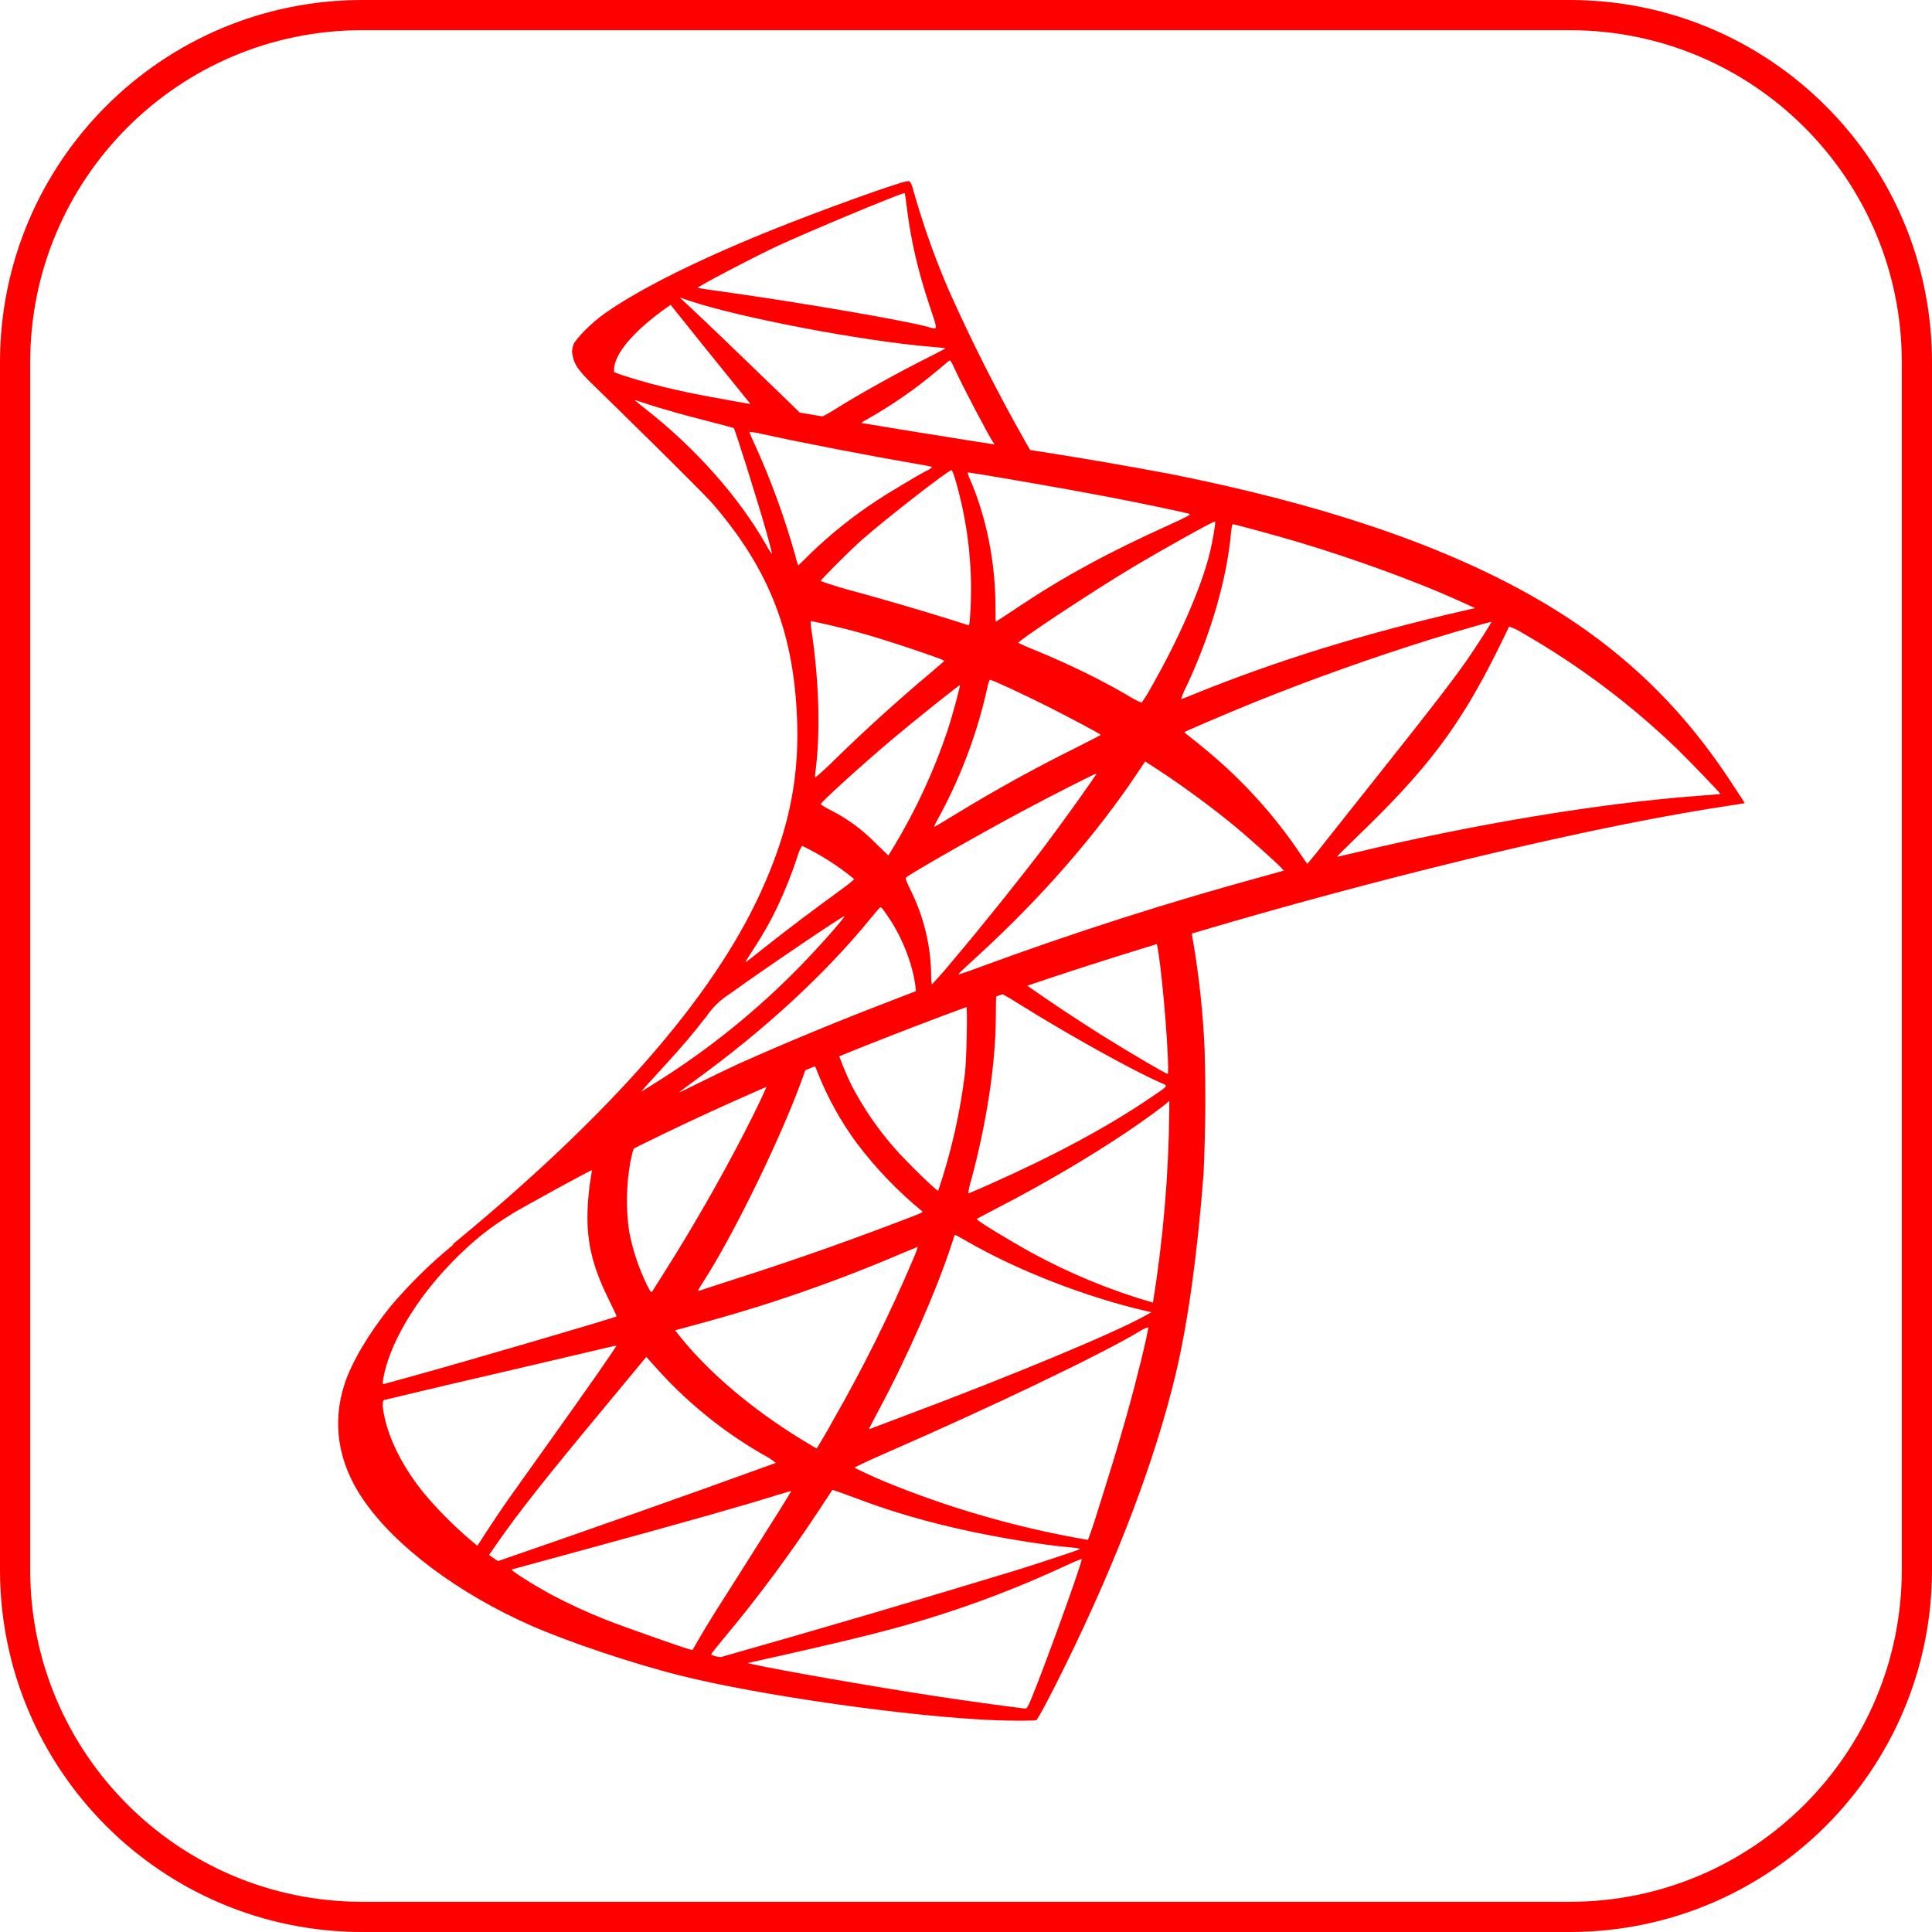 <svg width="64" height="64" viewBox="0 0 64 64" fill="none" xmlns="http://www.w3.org/2000/svg">
<path d="M0.5 12C0.5 5.649 5.649 0.5 12 0.5H52C58.351 0.5 63.5 5.649 63.5 12V52C63.5 58.351 58.351 63.5 52 63.5H12C5.649 63.5 0.5 58.351 0.5 52V12Z" stroke="#FF0000"/>
<path d="M19.038 11.323C19.038 11.323 18.869 11.593 19.03 11.992C19.128 12.239 19.425 12.537 19.753 12.851C19.753 12.851 23.184 16.2 23.605 16.684C25.507 18.88 26.334 21.041 26.41 24.022C26.457 25.935 26.089 27.618 25.192 29.575C23.586 33.079 20.199 36.944 14.971 41.241L15.736 40.986C16.231 40.618 16.901 40.223 18.482 39.358C22.122 37.369 26.208 35.538 31.23 33.651C38.453 30.937 50.333 27.752 57.095 26.717L57.798 26.608L57.692 26.438C57.072 25.478 56.651 24.885 56.141 24.256C54.66 22.422 52.864 20.926 50.665 19.696C47.643 18.002 43.722 16.687 38.765 15.701C37.217 15.41 35.665 15.144 34.109 14.904C31.325 14.477 28.546 14.024 25.77 13.544C24.867 13.384 23.518 13.159 22.623 12.966C21.933 12.819 21.252 12.636 20.581 12.418C20.012 12.194 19.211 11.978 19.038 11.323ZM21.027 13.255C21.034 13.251 21.161 13.291 21.319 13.344C21.608 13.442 21.99 13.556 22.436 13.682C22.747 13.767 23.089 13.86 23.454 13.952C23.918 14.071 24.302 14.173 24.306 14.179C24.357 14.236 25.137 16.725 25.403 17.679C25.505 18.044 25.581 18.348 25.575 18.355C25.501 18.263 25.437 18.163 25.384 18.057C24.483 16.472 23.053 14.859 21.401 13.561C21.273 13.463 21.148 13.361 21.027 13.255ZM24.831 14.305C24.971 14.318 25.11 14.342 25.246 14.377C26.561 14.666 28.911 15.12 30.42 15.376C30.673 15.418 30.879 15.46 30.879 15.475C30.817 15.531 30.747 15.575 30.671 15.607C30.418 15.735 29.392 16.349 29.049 16.578C28.268 17.091 27.535 17.675 26.861 18.323C26.725 18.462 26.585 18.599 26.442 18.731C26.405 18.636 26.376 18.539 26.355 18.44C25.994 17.145 25.532 15.881 24.974 14.659C24.918 14.545 24.867 14.428 24.823 14.309C24.823 14.307 24.823 14.305 24.831 14.305ZM31.519 15.575C31.561 15.59 31.646 15.851 31.793 16.434C32.131 17.807 32.241 19.226 32.118 20.635L32.092 20.716L31.695 20.588C30.594 20.243 29.488 19.917 28.376 19.611C27.974 19.508 27.577 19.387 27.186 19.249C27.186 19.203 28.14 18.248 28.55 17.885C29.334 17.192 31.444 15.552 31.519 15.575ZM32.05 15.652C32.073 15.63 35.246 16.179 36.687 16.455C37.762 16.661 39.315 16.986 39.409 17.027C39.456 17.044 39.294 17.133 38.778 17.367C36.738 18.285 35.225 19.109 33.72 20.114C33.325 20.378 32.995 20.595 32.989 20.595C32.981 20.595 32.976 20.373 32.976 20.106C32.976 18.64 32.681 17.158 32.145 15.907C32.106 15.825 32.074 15.739 32.05 15.652ZM40.252 17.275C40.276 17.299 40.172 17.925 40.082 18.295C39.802 19.443 39.058 21.151 38.14 22.756C38.044 22.937 37.936 23.111 37.817 23.278C37.656 23.21 37.5 23.128 37.352 23.034C36.455 22.509 35.439 22.014 34.324 21.553C34.124 21.474 33.927 21.389 33.733 21.298C33.682 21.251 36.162 19.608 37.477 18.82C38.529 18.189 40.223 17.245 40.252 17.275ZM40.839 17.367C40.909 17.367 42.316 17.749 43.042 17.968C44.855 18.51 46.946 19.273 48.302 19.889L48.865 20.144L48.468 20.235C45.151 21 42.305 21.878 39.568 22.989C39.341 23.083 39.143 23.159 39.128 23.159C39.167 23.023 39.22 22.891 39.288 22.766C40.112 21.017 40.643 19.181 40.782 17.624C40.794 17.481 40.82 17.367 40.839 17.367ZM26.856 20.58C26.878 20.558 27.949 20.809 28.533 20.973C29.411 21.219 31.279 21.844 31.279 21.893C31.279 21.901 31.072 22.082 30.822 22.292C29.736 23.205 28.685 24.157 27.67 25.146C27.46 25.357 27.242 25.559 27.016 25.752C27.001 25.752 26.994 25.703 27.003 25.646C27.179 24.347 27.141 22.681 26.897 20.985C26.873 20.852 26.858 20.717 26.854 20.582L26.856 20.58ZM49.403 20.601C49.417 20.618 48.905 21.419 48.587 21.876C48.119 22.543 47.446 23.419 45.907 25.355L43.88 27.909C43.695 28.149 43.504 28.385 43.308 28.616C43.302 28.616 43.202 28.476 43.089 28.306C42.221 27.01 41.168 25.847 39.965 24.853C39.777 24.695 39.586 24.541 39.392 24.39C39.334 24.351 39.282 24.306 39.234 24.256C39.234 24.235 40.546 23.674 41.547 23.266C43.486 22.486 45.455 21.784 47.45 21.162C48.389 20.875 49.388 20.588 49.403 20.601ZM49.993 20.756C50.148 20.808 50.296 20.88 50.433 20.968C52.307 22.042 54.04 23.344 55.593 24.845C56.005 25.248 57.01 26.296 56.995 26.304L56.224 26.366C52.973 26.61 48.816 27.301 44.813 28.264C44.541 28.327 44.307 28.383 44.29 28.383C44.275 28.383 44.572 28.085 44.951 27.72C47.303 25.461 48.374 24.035 49.636 21.485C49.823 21.107 49.983 20.777 49.989 20.758H49.993V20.756ZM32.806 22.52C32.915 22.541 33.918 23.009 34.674 23.387C35.365 23.733 36.413 24.292 36.466 24.341C36.472 24.347 36.104 24.538 35.645 24.768C34.284 25.444 32.952 26.179 31.655 26.972C31.283 27.199 30.975 27.384 30.964 27.384C30.932 27.384 30.943 27.356 31.151 26.978C31.869 25.64 32.396 24.208 32.719 22.724C32.749 22.592 32.783 22.511 32.806 22.518V22.52ZM31.797 22.698C31.818 22.72 31.559 23.676 31.393 24.186C30.944 25.527 30.349 26.816 29.619 28.028L29.428 28.34L28.996 27.922C28.576 27.494 28.092 27.135 27.56 26.859C27.428 26.799 27.303 26.727 27.186 26.642C27.186 26.578 28.503 25.382 29.519 24.521C30.248 23.905 31.78 22.679 31.797 22.698ZM37.934 25.223L38.31 25.467C39.175 26.028 40.197 26.782 40.977 27.431C41.415 27.796 42.263 28.557 42.437 28.74L42.53 28.84L41.906 29.014C38.711 29.885 35.556 30.895 32.449 32.04C32.225 32.126 31.998 32.205 31.769 32.278C31.725 32.278 31.68 32.318 32.477 31.585C34.517 29.709 36.317 27.641 37.662 25.631L37.934 25.223ZM36.321 25.627C36.34 25.646 35.276 27.135 34.645 27.977C33.888 28.982 32.541 30.665 31.614 31.759C31.378 32.048 31.133 32.329 30.879 32.603C30.858 32.609 30.847 32.497 30.845 32.32C30.845 31.385 30.607 30.387 30.191 29.541C30.014 29.184 29.984 29.099 30.02 29.065C30.165 28.933 32.415 27.649 33.833 26.891C34.808 26.368 36.304 25.607 36.321 25.627ZM26.567 28.017C27.185 28.313 27.764 28.683 28.293 29.118C28.31 29.128 28.108 29.294 27.847 29.483C27.113 30.012 25.998 30.852 25.354 31.366C24.674 31.908 24.651 31.925 24.727 31.806C25.237 31.026 25.492 30.586 25.76 30.021C26 29.52 26.236 28.924 26.406 28.406C26.441 28.269 26.496 28.138 26.57 28.017H26.567ZM29.166 30.057C29.202 30.051 29.251 30.117 29.462 30.429C29.901 31.088 30.239 31.963 30.326 32.677L30.343 32.832L29.287 33.24C27.665 33.864 26.059 34.53 24.472 35.238C24.143 35.391 23.563 35.667 23.182 35.858C22.802 36.05 22.492 36.198 22.492 36.19C22.492 36.181 22.73 36.001 23.023 35.79C25.333 34.112 27.326 32.276 28.828 30.438C28.988 30.242 29.134 30.072 29.154 30.059C29.157 30.057 29.162 30.056 29.166 30.055V30.057ZM27.968 30.355C28 30.384 27.116 31.383 26.521 31.991C25.083 33.468 23.474 34.767 21.727 35.861C21.497 36.007 21.289 36.137 21.259 36.154C21.21 36.184 21.276 36.107 22.079 35.231C22.585 34.681 22.972 34.224 23.414 33.653C23.618 33.358 23.879 33.108 24.183 32.917C25.324 32.093 27.938 30.323 27.968 30.352V30.355ZM30.091 6C29.921 5.979 27.177 6.967 25.416 7.681C23.029 8.652 21.174 9.581 20.031 10.384C19.606 10.681 19.07 11.219 18.994 11.425C18.964 11.509 18.949 11.597 18.949 11.687L19.986 12.664L22.447 13.45L28.31 14.5L35.01 15.652L35.078 15.078L35.019 15.067L34.137 14.927L33.956 14.613C33.045 13.006 32.211 11.357 31.455 9.672C31.014 8.659 30.638 7.619 30.329 6.559C30.184 6.043 30.169 6.011 30.091 6ZM29.961 6.395H29.972C29.978 6.402 30.008 6.618 30.04 6.873C30.171 7.953 30.414 8.998 30.792 10.125C31.077 10.975 31.081 10.926 30.741 10.83C29.955 10.611 26.423 10.006 23.869 9.651C23.615 9.618 23.362 9.581 23.11 9.538C23.078 9.506 24.952 8.524 25.783 8.136C26.848 7.643 29.751 6.436 29.961 6.395ZM22.519 9.855L22.819 9.957C24.459 10.514 28.569 11.3 30.841 11.487C31.096 11.508 31.312 11.531 31.319 11.538C31.325 11.544 31.106 11.661 30.834 11.797C29.74 12.345 28.533 13.015 27.698 13.537C27.453 13.69 27.23 13.814 27.198 13.812C27.078 13.794 26.957 13.775 26.837 13.754L26.531 13.705L25.756 12.951C24.393 11.633 23.331 10.613 22.919 10.231L22.519 9.855ZM22.215 10.097L23.301 11.453C23.901 12.197 24.5 12.938 24.631 13.098C24.765 13.257 24.867 13.391 24.861 13.395C24.831 13.418 23.288 13.119 22.47 12.93C21.895 12.807 21.325 12.657 20.764 12.479L20.339 12.343L20.341 12.239C20.348 11.718 21.004 10.949 22.118 10.165L22.215 10.097ZM31.463 11.944C31.495 11.946 31.531 12.012 31.627 12.222C31.89 12.8 32.711 14.364 32.908 14.666C32.972 14.766 33.078 14.772 31.988 14.596C29.375 14.175 28.527 14.033 28.527 14.015C28.58 13.969 28.639 13.931 28.703 13.901C29.537 13.433 30.324 12.887 31.055 12.271L31.427 11.959C31.44 11.948 31.453 11.941 31.463 11.944ZM40.62 29.811L30.403 33.143L21.52 37.065L19.034 37.724C17.717 38.97 16.35 40.162 14.937 41.298C14.203 41.906 13.525 42.578 12.912 43.306C12.207 44.186 11.654 45.121 11.416 45.842C10.991 47.138 11.197 48.451 12.022 49.662C13.074 51.209 15.167 52.782 17.6 53.853C18.843 54.397 20.936 55.102 22.509 55.498C25.129 56.161 30.188 56.879 32.976 56.985C33.542 57.006 34.294 57.006 34.33 56.981C34.389 56.941 34.825 56.12 35.329 55.09C37.041 51.592 38.28 48.311 38.948 45.51C39.351 43.812 39.666 41.551 39.87 38.87C39.933 37.501 39.944 36.13 39.904 34.76C39.851 33.544 39.721 32.334 39.515 31.134C39.488 31.03 39.479 30.923 39.489 30.816C39.519 30.794 39.615 30.763 40.871 30.397L40.62 29.811ZM38.282 31.181C38.378 31.181 38.623 33.548 38.688 35.049C38.701 35.37 38.699 35.574 38.68 35.574C38.62 35.574 37.373 34.84 36.487 34.286C35.651 33.759 34.827 33.212 34.018 32.645C33.943 32.586 33.952 32.584 34.583 32.367C35.656 31.997 38.204 31.181 38.285 31.181H38.282ZM33.081 32.888C33.144 32.888 33.325 32.987 33.75 33.253C35.344 34.252 37.503 35.453 38.425 35.856C38.714 35.984 38.746 35.933 38.085 36.381C36.678 37.337 34.927 38.277 32.779 39.233C32.547 39.339 32.312 39.44 32.075 39.535C32.091 39.39 32.122 39.248 32.167 39.11C32.687 37.187 32.981 35.242 32.989 33.682C32.993 32.913 32.993 32.909 33.068 32.89H33.081V32.888ZM32.01 33.298C32.054 33.344 32.022 35.07 31.967 35.542C31.805 36.87 31.508 38.178 31.079 39.445C31.049 39.481 29.993 38.451 29.642 38.043C29.087 37.413 28.61 36.719 28.221 35.975C28.046 35.631 27.766 34.947 27.791 34.928C27.91 34.843 31.98 33.27 32.01 33.298ZM26.963 35.287C26.971 35.287 26.98 35.289 26.984 35.295C27.031 35.385 27.071 35.478 27.103 35.574C27.431 36.39 27.86 37.161 28.382 37.869C29.011 38.702 29.737 39.458 30.543 40.121C30.592 40.164 30.607 40.155 29.349 40.631C27.738 41.238 26.113 41.805 24.474 42.331C23.779 42.556 23.191 42.745 23.167 42.756C23.097 42.779 23.119 42.737 23.323 42.42C24.23 41.005 25.603 38.234 26.372 36.275C26.504 35.935 26.631 35.595 26.654 35.518C26.686 35.408 26.72 35.37 26.825 35.323C26.867 35.3 26.914 35.288 26.963 35.287ZM25.416 35.924C25.437 35.943 25.046 36.77 24.659 37.52C23.839 39.106 22.951 40.655 21.997 42.163L21.61 42.775C21.572 42.833 21.555 42.813 21.436 42.575C21.158 42.008 20.958 41.407 20.84 40.786C20.731 40.022 20.746 39.245 20.883 38.485C20.983 38.002 20.979 38.013 21.206 37.898C22.188 37.395 25.384 35.897 25.416 35.924ZM38.735 36.466V36.793C38.713 38.923 38.532 41.048 38.193 43.151C36.792 42.747 35.439 42.19 34.16 41.49C33.408 41.077 32.322 40.412 32.354 40.38C32.36 40.372 32.681 40.204 33.063 40.004C34.581 39.218 36.028 38.368 37.288 37.526C37.76 37.212 38.467 36.7 38.625 36.562L38.735 36.466ZM19.585 38.746C19.616 38.746 19.608 38.806 19.559 39.088C19.517 39.363 19.488 39.64 19.472 39.917C19.408 41.048 19.593 41.881 20.152 43.02C20.309 43.338 20.433 43.602 20.426 43.606C20.369 43.655 15.262 45.149 13.656 45.589L12.732 45.844C12.674 45.861 12.67 45.848 12.689 45.716C12.865 44.584 13.73 43.098 14.937 41.849C15.741 41.02 16.382 40.527 17.477 39.904C18.172 39.505 18.875 39.119 19.585 38.746ZM31.631 40.903C31.636 40.899 31.825 40.999 32.05 41.13C33.701 42.085 36.002 42.979 37.964 43.428L38.142 43.47L37.898 43.604C36.874 44.173 33.497 45.578 30.048 46.87C29.684 47.006 29.321 47.144 28.958 47.282C28.903 47.309 28.844 47.329 28.784 47.34C28.784 47.331 28.926 47.059 29.1 46.732C30.069 44.922 31.034 42.722 31.531 41.196C31.58 41.041 31.625 40.91 31.631 40.903ZM30.403 41.307C30.366 41.429 30.322 41.549 30.269 41.666C29.485 43.517 28.59 45.32 27.59 47.063C27.42 47.375 27.241 47.682 27.054 47.984C27.043 47.984 26.812 47.843 26.535 47.675C24.899 46.672 23.45 45.44 22.498 44.239L22.362 44.069L23.067 43.876C25.38 43.257 27.645 42.474 29.846 41.532C30.148 41.405 30.399 41.3 30.403 41.307ZM38.032 43.969C38.034 43.969 38.036 43.972 38.036 43.976C38.036 44.146 37.647 45.735 37.322 46.887C37.05 47.85 36.821 48.604 36.398 49.941C36.29 50.301 36.171 50.658 36.041 51.012C33.859 50.639 31.723 50.04 29.666 49.225C29.204 49.044 28.751 48.843 28.308 48.623C28.295 48.608 28.76 48.389 29.34 48.135C32.857 46.602 36.5 44.856 37.745 44.105C37.832 44.044 37.929 43.998 38.032 43.969ZM20.422 44.571C20.441 44.59 19.457 45.997 18.084 47.92L16.837 49.669C16.631 49.964 16.316 50.429 16.138 50.706L15.813 51.207L15.469 50.916C14.953 50.464 14.472 49.974 14.03 49.45C13.367 48.623 12.918 47.754 12.74 46.955C12.659 46.585 12.655 46.398 12.734 46.375C14.102 46.045 15.472 45.723 16.843 45.408L19.606 44.76C20.05 44.654 20.418 44.569 20.422 44.571ZM21.41 44.949L21.659 45.227C22.697 46.406 23.922 47.407 25.284 48.19C25.432 48.264 25.572 48.355 25.698 48.462C22.64 49.571 19.573 50.654 16.497 51.713C16.444 51.682 16.393 51.648 16.344 51.611L16.202 51.509L16.425 51.186C17.147 50.138 18.057 48.987 20.048 46.592L21.41 44.949ZM27.573 49.354C27.579 49.348 27.923 49.469 28.342 49.626C29.347 50.002 30.135 50.247 31.204 50.514C32.515 50.844 34.413 51.173 35.535 51.267C35.705 51.279 35.794 51.301 35.769 51.318C35.715 51.352 34.579 51.73 33.743 51.993C30.469 52.99 27.185 53.955 23.892 54.89C23.818 54.905 23.558 54.837 23.558 54.805C23.558 54.786 23.743 54.552 23.968 54.282C25.092 52.937 26.139 51.529 27.105 50.066C27.26 49.828 27.416 49.591 27.573 49.354ZM26.208 49.392C26.219 49.403 25.671 50.281 24.708 51.798C24.3 52.438 23.839 53.169 23.682 53.417C23.522 53.668 23.291 54.05 23.167 54.267L22.94 54.66L22.825 54.631C22.549 54.556 20.596 53.866 20.082 53.662C19.468 53.419 18.868 53.143 18.284 52.835C17.67 52.504 16.892 52.011 16.952 51.991L19.3 51.35C22.683 50.427 24.555 49.898 25.781 49.514C26.013 49.444 26.204 49.388 26.206 49.392H26.208ZM35.82 51.647H35.832C35.864 51.728 34.611 55.196 34.154 56.297C34.05 56.543 34.013 56.605 33.958 56.6C32.941 56.472 31.926 56.33 30.913 56.175C28.988 55.882 25.764 55.319 24.95 55.134L24.761 55.092L25.915 54.833C28.389 54.276 29.576 53.976 30.781 53.606C32.334 53.128 33.852 52.543 35.325 51.855C35.486 51.777 35.651 51.707 35.82 51.647Z" fill="#FF0000"/>
</svg>
